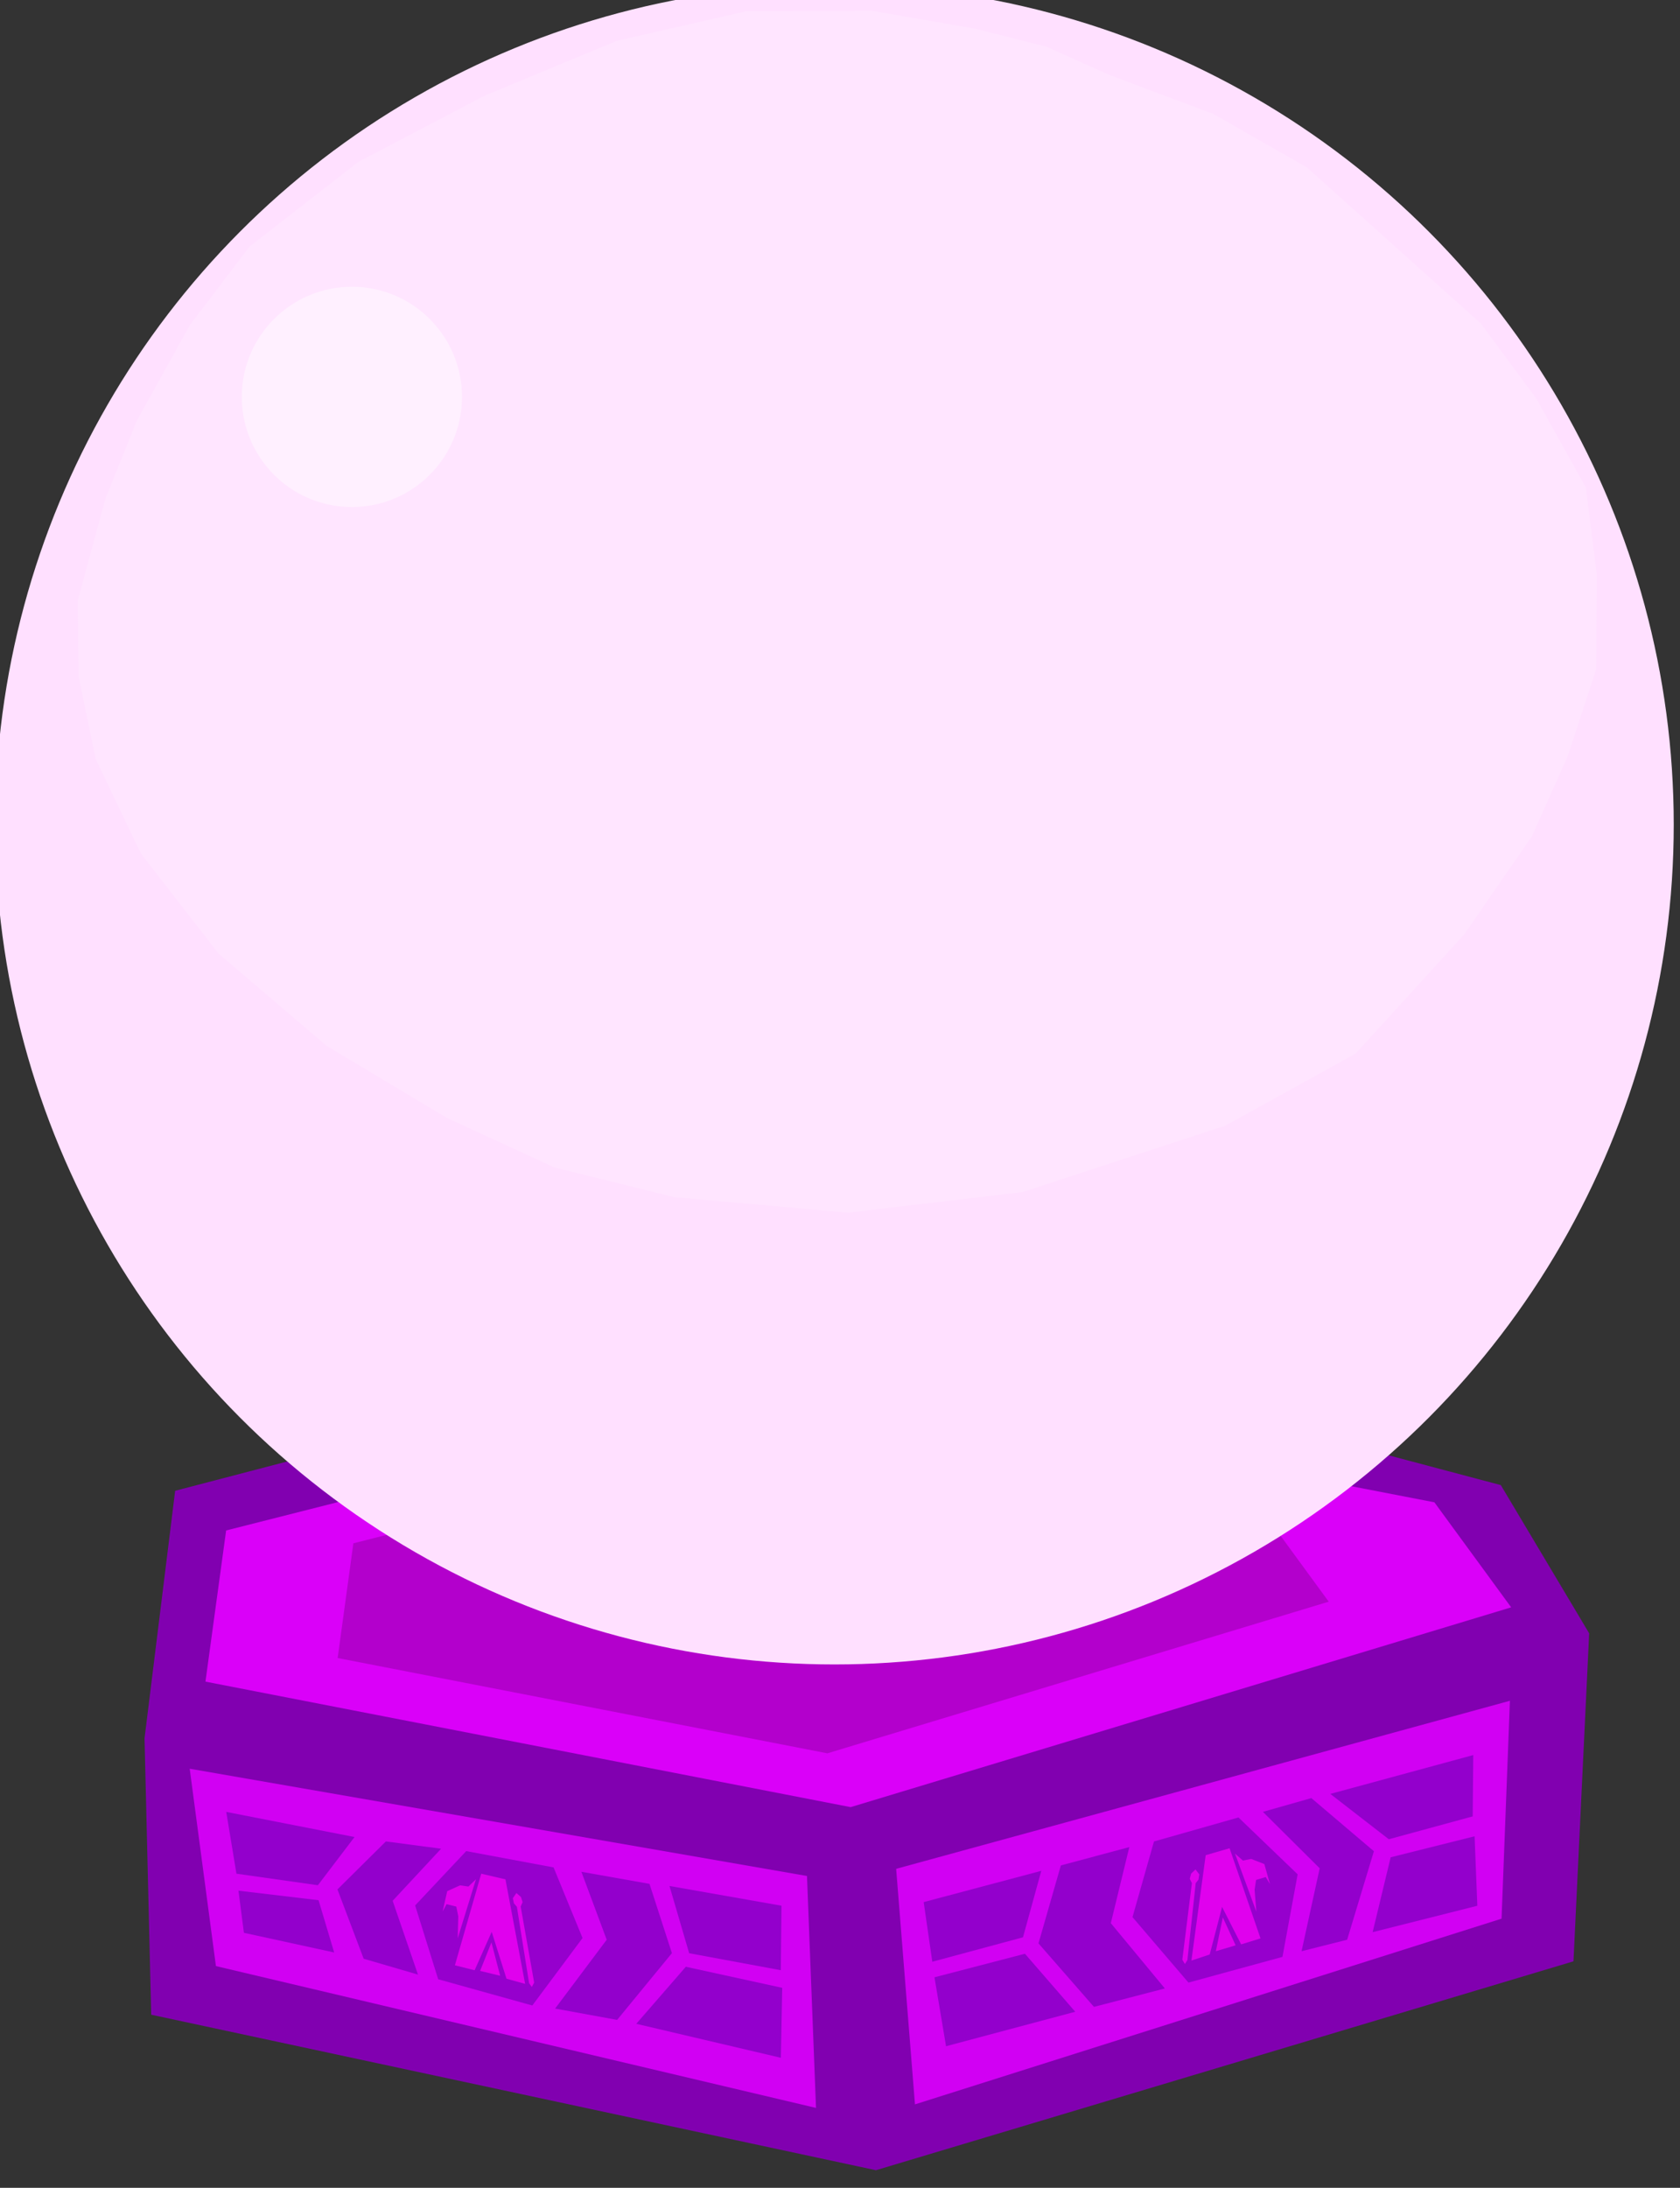 <?xml version="1.0" encoding="UTF-8" standalone="no"?>
<!-- Created with Inkscape (http://www.inkscape.org/) -->

<svg
   width="16.425mm"
   height="21.377mm"
   viewBox="0 0 16.425 21.377"
   version="1.1"
   id="svg1"
   xml:space="preserve"
   xmlns="http://www.w3.org/2000/svg"
   xmlns:svg="http://www.w3.org/2000/svg"><rect x="0" y="0" width="16.425" height="21.377" fill="#333333" stroke="none"/><defs
     id="defs1" /><g
     id="g405"
     transform="matrix(0.517,0,0,0.517,-54.077,-168.322)"><path
       style="opacity:1;fill:#8100b0;fill-opacity:1;stroke-width:0.366;stroke-opacity:0.631"
       d="m 107.91,353.749 -0.579,4.679 0.126,5.223 13.705,2.939 13.191,-3.948 0.297,-6.199 -1.671,-2.801 -12.232,-3.247 z"
       id="path398-4-2" /><path
       style="opacity:0.95;fill:#df00fd;fill-opacity:1;stroke-width:0.366;stroke-opacity:0.631"
       d="m 120.684,359.728 -12.201,-2.372 0.391,-2.857 11.084,-2.808 11.765,2.276 1.452,1.985 z"
       id="path400-1-5" /><path
       style="opacity:0.95;fill:#b200ca;fill-opacity:1;stroke-width:0.278;stroke-opacity:0.631"
       d="m 120.244,358.711 -9.261,-1.801 0.297,-2.168 8.413,-2.131 8.93,1.727 1.102,1.507 z"
       id="path400-8-3-9" /><g
       id="g396-4-5-8"
       transform="matrix(0.732,0,0,0.732,46.563,188.95)"><circle
         style="opacity:1;fill:#ffe0ff;fill-opacity:1;stroke:none;stroke-width:0.398;stroke-dasharray:none;stroke-opacity:0.631"
         id="path392-0-4-2"
         cx="100.839"
         cy="207.936"
         r="21.683" /><path
         style="opacity:1;fill:#ffe5ff;fill-opacity:1;stroke:none;stroke-width:0.5;stroke-dasharray:none;stroke-opacity:0.631"
         d="m 81.293,202.142 0.019,1.966 0.444,2.135 1.168,2.441 2.007,2.586 2.791,2.38 3.096,1.854 2.791,1.284 3.096,0.767 4.481,0.4 4.514,-0.532 5.241,-1.716 3.358,-1.856 2.808,-3.078 1.756,-2.544 0.924,-2.072 0.73,-2.228 0.017,-2.448 -0.282,-2.248 -1.281,-2.298 -1.431,-1.935 -4.498,-4.035 -2.426,-1.383 -2.667,-0.998 -1.633,-0.733 -1.829,-0.463 -2.69,-0.465 -3.241,0.014 -3.342,0.764 -3.404,1.412 -3.266,1.709 -2.819,2.194 -1.542,2.03 -1.368,2.468 -0.81,2.012 z"
         id="path394-2-4-8" /><circle
         style="opacity:1;fill:#fff0ff;fill-opacity:1;stroke:none;stroke-width:0.5;stroke-dasharray:none;stroke-opacity:0.631"
         id="path395-6-3-4"
         cx="88.373"
         cy="196.893"
         r="2.844" /></g><path
       style="opacity:0.95;fill:#d500f7;fill-opacity:1;stroke-width:0.366;stroke-opacity:0.631"
       d="m 108.185,359.002 0.496,3.73 12.298,2.905 12.014,-3.801 0.158,-4.118 -12.564,3.438 z"
       id="path399-3-7" /><path
       style="opacity:1;fill:#8100b0;fill-opacity:1;stroke-width:0.366;stroke-opacity:0.631"
       d="m 119.85,360.816 0.188,4.827 0.941,0.394 0.941,-0.445 -0.394,-4.93 -0.856,0.188 z"
       id="path402-1-4" /><path
       style="opacity:0.95;fill:#9300cc;fill-opacity:1;stroke-width:0.366;stroke-opacity:0.631"
       d="m 113.414,360.559 1.652,0.308 0.548,1.335 -0.95,1.275 -1.78,-0.496 -0.436,-1.395 z"
       id="path401-4-04" /><path
       style="fill:#9300cc;fill-opacity:1;stroke-width:0.366;stroke-opacity:0.631"
       d="m 115.592,360.95 0.479,1.284 -0.976,1.301 1.173,0.214 1.036,-1.262 -0.424,-1.309 z"
       id="path404-3" /><path
       style="fill:#9300cc;fill-opacity:1;stroke-width:0.366;stroke-opacity:0.631"
       d="m 112.939,360.514 -0.916,0.984 0.479,1.395 -1.027,-0.3 -0.496,-1.31 0.916,-0.907 z"
       id="path405-0" /><path
       style="opacity:0.95;fill:#9300cc;fill-opacity:1;stroke-width:0.366;stroke-opacity:0.631"
       d="m 128.018,359.923 -1.598,0.454 -0.406,1.43 1.058,1.237 1.778,-0.486 0.287,-1.56 z"
       id="path401-4-0-7" /><path
       style="fill:#9300cc;fill-opacity:1;stroke-width:0.366;stroke-opacity:0.631"
       d="m 125.954,360.483 -0.35,1.438 1.022,1.234 -1.341,0.348 -1.049,-1.2 0.423,-1.473 z"
       id="path404-8-1" /><path
       style="fill:#9300cc;fill-opacity:1;stroke-width:0.366;stroke-opacity:0.631"
       d="m 128.48,359.817 1.074,1.067 -0.343,1.567 0.862,-0.217 0.506,-1.673 -1.183,-1.004 z"
       id="path405-8-0" /><path
       style="fill:#e000ee;fill-opacity:1;stroke:none;stroke-width:0.175;stroke-dasharray:none;stroke-opacity:0.631"
       d="m 113.2,362.717 0.373,0.094 0.323,-0.726 0.28,0.886 0.352,0.097 -0.372,-1.975 -0.458,-0.107 z"
       id="path377-6-0-2-7" /><path
       style="fill:#e000ee;fill-opacity:1;stroke:none;stroke-width:0.203;stroke-dasharray:none;stroke-opacity:0.631"
       d="m 113.677,362.823 0.379,0.092 -0.165,-0.631 z"
       id="path377-8-4" /><path
       style="fill:#e000ee;fill-opacity:1;stroke:none;stroke-width:0.203;stroke-dasharray:none;stroke-opacity:0.631"
       d="m 113.253,362.208 0.011,-0.415 -0.037,-0.185 -0.185,-0.046 -0.074,0.138 0.087,-0.384 0.243,-0.11 0.158,0.023 0.143,-0.139 z"
       id="path379-9" /><path
       style="fill:#e000ee;fill-opacity:1;stroke:none;stroke-width:0.203;stroke-dasharray:none;stroke-opacity:0.631"
       d="m 114.603,363.055 -0.231,-1.444 -0.056,-0.065 -0.02,-0.097 0.067,-0.098 0.087,0.076 0.03,0.097 -0.036,0.083 0.255,1.437 -0.045,0.083 z"
       id="path380-5" /><path
       style="fill:#e000ee;fill-opacity:1;stroke:none;stroke-width:0.175;stroke-dasharray:none;stroke-opacity:0.631"
       d="m 128.435,362.209 -0.367,0.113 -0.36,-0.708 -0.234,0.899 -0.346,0.115 0.27,-1.992 0.452,-0.131 z"
       id="path377-6-0-2-7-9" /><path
       style="fill:#e000ee;fill-opacity:1;stroke:none;stroke-width:0.203;stroke-dasharray:none;stroke-opacity:0.631"
       d="m 127.964,362.34 -0.374,0.111 0.132,-0.639 z"
       id="path377-8-4-5" /><path
       style="fill:#e000ee;fill-opacity:1;stroke:none;stroke-width:0.203;stroke-dasharray:none;stroke-opacity:0.631"
       d="m 128.356,361.704 -0.033,-0.414 0.028,-0.186 0.182,-0.055 0.081,0.134 -0.107,-0.379 -0.249,-0.097 -0.156,0.031 -0.15,-0.132 z"
       id="path379-9-4" /><path
       style="fill:#e000ee;fill-opacity:1;stroke:none;stroke-width:0.203;stroke-dasharray:none;stroke-opacity:0.631"
       d="m 127.052,362.619 0.157,-1.454 0.053,-0.068 0.015,-0.098 -0.072,-0.094 -0.083,0.08 -0.025,0.098 0.04,0.081 -0.181,1.448 0.049,0.081 z"
       id="path380-5-6" /><path
       style="fill:#9300cc;fill-opacity:1;stroke-width:0.5;stroke-opacity:0.631"
       d="m 117.258,361.218 0.372,1.271 1.733,0.321 0.013,-1.219 z"
       id="path372" /><path
       style="fill:#9300cc;fill-opacity:1;stroke-width:0.5;stroke-opacity:0.631"
       d="m 117.567,362.745 -0.937,1.078 2.734,0.642 0.026,-1.322 z"
       id="path393" /><path
       style="fill:#9300cc;fill-opacity:1;stroke-width:0.5;stroke-opacity:0.631"
       d="m 111.302,360.293 -0.693,0.911 -1.54,-0.218 -0.193,-1.168 z"
       id="path396" /><path
       style="fill:#9300cc;fill-opacity:1;stroke-width:0.5;stroke-opacity:0.631"
       d="m 109.107,361.307 0.103,0.796 1.707,0.372 -0.295,-0.988 z"
       id="path397" /><path
       style="fill:#9300cc;fill-opacity:1;stroke-width:0.5;stroke-opacity:0.631"
       d="m 124.289,360.932 -0.346,1.256 -1.715,0.462 -0.163,-1.127 z"
       id="path372-3" /><path
       style="fill:#9300cc;fill-opacity:1;stroke-width:0.5;stroke-opacity:0.631"
       d="m 123.98,362.499 0.951,1.096 -2.443,0.652 -0.219,-1.303 z"
       id="path393-1" /><path
       style="fill:#9300cc;fill-opacity:1;stroke-width:0.5;stroke-opacity:0.631"
       d="m 129.755,359.478 1.106,0.857 1.586,-0.432 0.011,-1.159 z"
       id="path396-9" /><path
       style="fill:#9300cc;fill-opacity:1;stroke-width:0.5;stroke-opacity:0.631"
       d="m 132.483,360.279 0.052,1.313 -1.98,0.499 0.341,-1.415 z"
       id="path397-1" /></g></svg>
